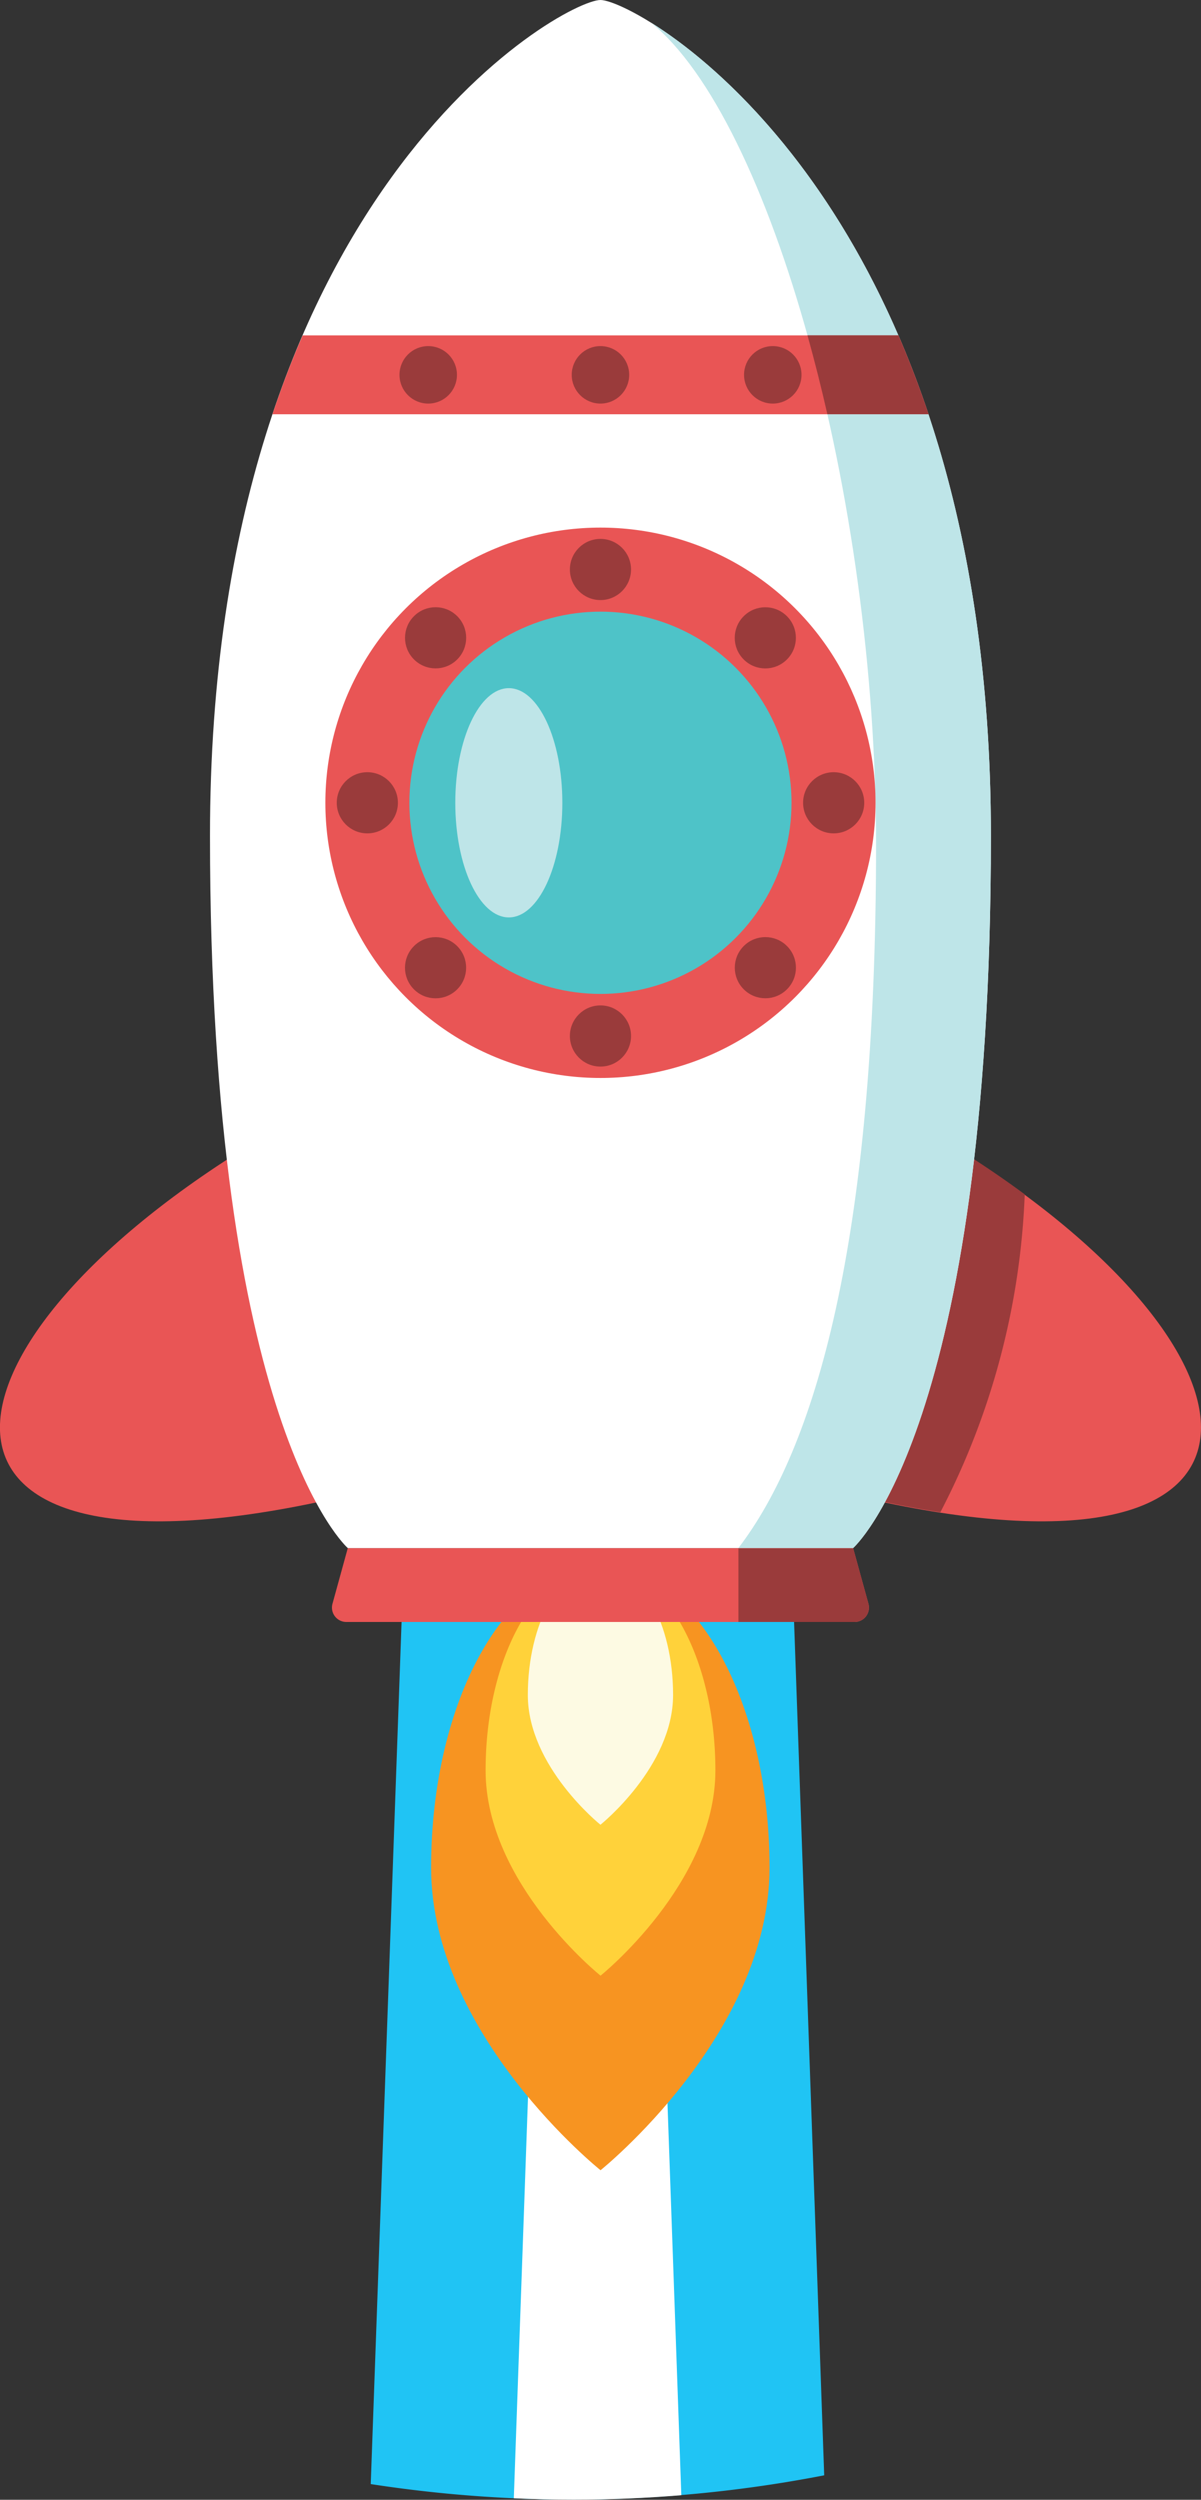 <svg id="Layer_1" data-name="Layer 1" xmlns="http://www.w3.org/2000/svg" viewBox="0 0 137.09 285.23"><rect x="0" y="0" width="137.09" height="285.23" fill="#333333" stroke="none"/><defs><style>.cls-1{fill:#20c4f4;}.cls-2{fill:#fff;}.cls-3{fill:#f79421;}.cls-4{fill:#ffd23a;}.cls-5{fill:#fdfae3;}.cls-6{fill:#e95555;}.cls-7{fill:#9a3b3b;}.cls-8{fill:#bee5e8;}.cls-9{fill:#4ec3c8;}</style></defs><title>rocket</title><path class="cls-1" d="M250.48,330.53a150.74,150.74,0,0,0,51.76-1l-3.44-97.41H254Z" transform="translate(-208.16 -47.09)"/><path class="cls-2" d="M266.81,332.15c2.26,0.1,4.53.16,6.81,0.16,4.14,0,8.25-.18,12.31-0.51l-3.52-99.65H270.35Z" transform="translate(-208.16 -47.09)"/><path class="cls-3" d="M257.37,260.2c0,19.07,19.34,34.52,19.34,34.52S296,279.27,296,260.2s-8.66-34.52-19.34-34.52S257.37,241.14,257.37,260.2Z" transform="translate(-208.16 -47.09)"/><path class="cls-4" d="M263.59,249.1c0,12.93,13.12,23.42,13.12,23.42S289.82,262,289.82,249.1s-5.87-23.42-13.12-23.42S263.59,236.16,263.59,249.1Z" transform="translate(-208.16 -47.09)"/><path class="cls-5" d="M268.41,240.49c0,8.18,8.29,14.81,8.29,14.81s8.29-6.63,8.29-14.81-3.71-14.81-8.29-14.81S268.41,232.31,268.41,240.49Z" transform="translate(-208.16 -47.09)"/><path class="cls-6" d="M307.29,230.09l-1.75-6.36H247.86l-1.75,6.36a1.64,1.64,0,0,0,1.52,2.07h58.13A1.64,1.64,0,0,0,307.29,230.09Z" transform="translate(-208.16 -47.09)"/><path class="cls-7" d="M305.77,232.16a1.64,1.64,0,0,0,1.52-2.07l-1.75-6.36H292.45c0,3.37,0,6.14,0,8.43h13.32Z" transform="translate(-208.16 -47.09)"/><path class="cls-6" d="M236.28,178c-38.07,23.65-40.2,51.51,10.38,40Z" transform="translate(-208.16 -47.09)"/><path class="cls-6" d="M317.12,178c38.07,23.65,40.2,51.51-10.38,40Z" transform="translate(-208.16 -47.09)"/><path class="cls-7" d="M325.13,183.37q-3.69-2.73-8-5.42l-10.38,40q4.67,1.06,8.75,1.69A85.55,85.55,0,0,0,325.13,183.37Z" transform="translate(-208.16 -47.09)"/><path class="cls-2" d="M305.54,223.73s15.73-13.76,15.73-81.27c0-73.08-40.31-95.37-44.57-95.37s-44.57,22.28-44.57,95.37c0,67.51,15.73,81.27,15.73,81.27h57.68Z" transform="translate(-208.16 -47.09)"/><path class="cls-8" d="M282.44,49.65c13.73,11.07,25.72,54,25.72,93.78,0,45.84-7.07,69-15.71,80.29h13.09s15.73-13.76,15.73-81.27C321.27,83.14,294.72,57.29,282.44,49.65Z" transform="translate(-208.16 -47.09)"/><path class="cls-6" d="M239.26,94.36h74.89c-1.07-3.19-2.22-6.19-3.44-9h-68C241.48,88.17,240.33,91.16,239.26,94.36Z" transform="translate(-208.16 -47.09)"/><path class="cls-7" d="M310.71,85.35H300.33c0.81,2.91,1.57,5.92,2.27,9h11.55C313.08,91.17,311.93,88.17,310.71,85.35Z" transform="translate(-208.16 -47.09)"/><circle class="cls-7" cx="68.54" cy="42.77" r="3.28"/><circle class="cls-7" cx="88.21" cy="42.77" r="3.28"/><circle class="cls-7" cx="48.88" cy="42.77" r="3.28"/><circle class="cls-6" cx="68.54" cy="91.6" r="31.4"/><circle class="cls-7" cx="295.52" cy="119.86" r="3.49" transform="translate(-206.36 196.99) rotate(-45)"/><circle class="cls-7" cx="95.16" cy="91.6" r="3.49"/><circle class="cls-7" cx="295.52" cy="157.5" r="3.49" transform="translate(-232.97 208.01) rotate(-45)"/><circle class="cls-7" cx="68.54" cy="118.21" r="3.49"/><circle class="cls-7" cx="257.88" cy="157.5" r="3.49" transform="translate(-244 181.4) rotate(-45)"/><circle class="cls-7" cx="41.93" cy="91.6" r="3.49"/><circle class="cls-7" cx="257.88" cy="119.86" r="3.49" transform="translate(-217.38 170.37) rotate(-45)"/><circle class="cls-7" cx="68.54" cy="64.98" r="3.49"/><circle class="cls-9" cx="68.54" cy="91.6" r="21.81"/><ellipse class="cls-8" cx="58.08" cy="91.6" rx="6.11" ry="13.08"/></svg>